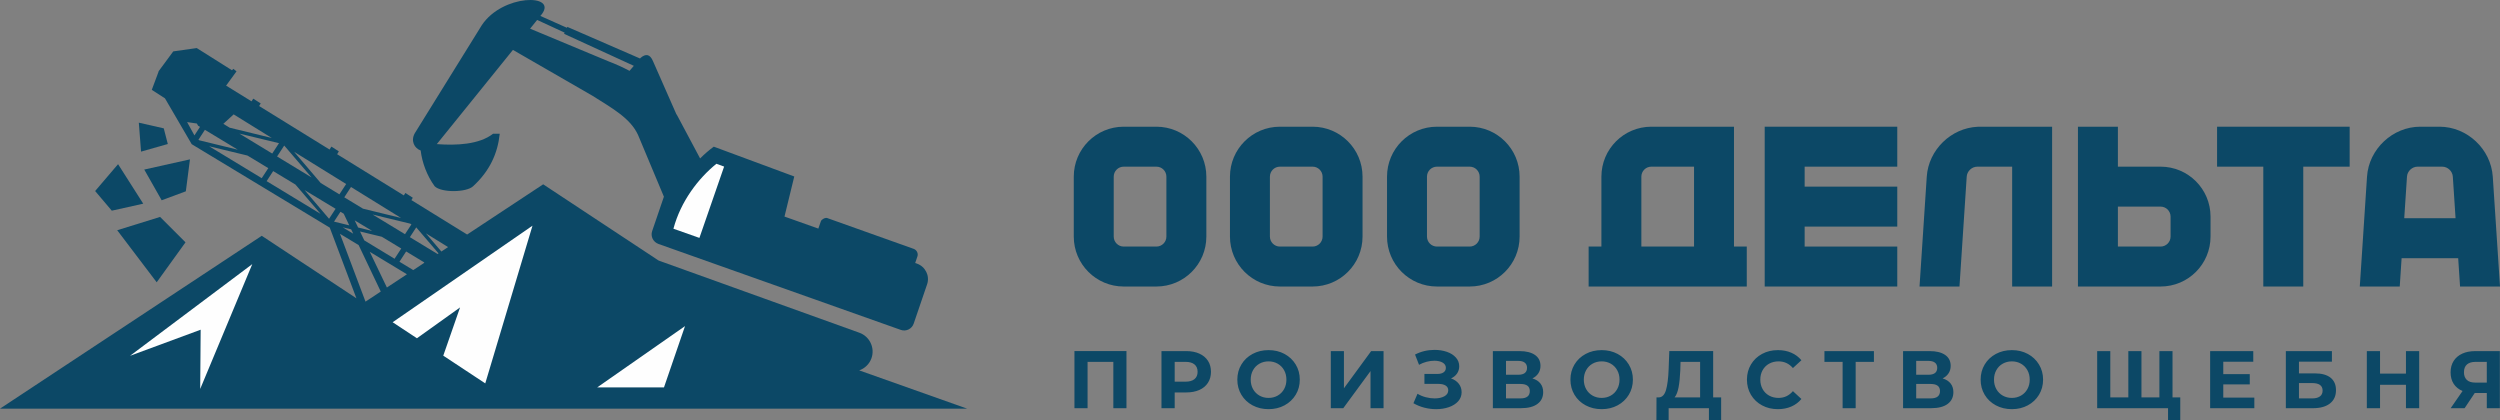 <svg width="500" height="84" viewBox="0 0 500 84" fill="none" xmlns="http://www.w3.org/2000/svg">
    <rect x="0" y="0" width="500" height="84" fill="#808080" stroke="none"/>
    <g clip-path="url(#clip0_48_2)">
        <path fill-rule="evenodd" clip-rule="evenodd" d="M330.268 25.341H338.807H346.797V33.332V49.313H349.353V57.304H346.797H338.807H328.271H320.281H317.725V49.313H320.281V35.33C320.281 29.814 324.751 25.341 330.268 25.341ZM338.807 33.332H330.268C329.166 33.332 328.271 34.227 328.271 35.33V49.313H338.807V33.332Z" fill="#0C4866"/>
        <path fill-rule="evenodd" clip-rule="evenodd" d="M360.929 37.327H379.455V45.318H360.929V49.313H379.455V57.304H360.929H352.939V49.313V45.318V37.327V33.332V25.341H360.929H379.455V33.332H360.929V37.327Z" fill="#0C4866"/>
        <path fill-rule="evenodd" clip-rule="evenodd" d="M423.58 33.332H432.119C437.634 33.332 442.106 37.804 442.106 43.32V47.316C442.106 52.832 437.634 57.304 432.119 57.304H423.58H415.59V49.313V41.323V33.332V25.341H423.58V33.332ZM434.116 47.316V43.32C434.116 42.216 433.221 41.323 432.119 41.323H423.58V49.313H432.119C433.221 49.313 434.116 48.418 434.116 47.316Z" fill="#0C4866"/>
        <path fill-rule="evenodd" clip-rule="evenodd" d="M443.415 25.341H452.662H460.652H469.931V33.332H460.652V57.304H452.662V33.332H443.415V25.341Z" fill="#0C4866"/>
        <path fill-rule="evenodd" clip-rule="evenodd" d="M480.848 43.644H491.112L490.565 35.33C490.493 34.227 489.539 33.332 488.436 33.332H487.903H484.065H483.524C482.421 33.332 481.467 34.227 481.396 35.33L480.848 43.644ZM498.555 35.33L500 57.304H492.01L491.637 51.635H480.322L479.949 57.304H471.959L473.404 35.33C473.766 29.814 478.532 25.341 484.049 25.341H487.902C493.432 25.341 498.191 29.815 498.553 35.33H498.555Z" fill="#0C4866"/>
        <path fill-rule="evenodd" clip-rule="evenodd" d="M224.741 25.341H231.282C236.798 25.341 241.27 29.814 241.27 35.33V47.316C241.27 52.832 236.798 57.304 231.282 57.304H224.741C219.226 57.304 214.754 52.832 214.754 47.316V35.33C214.754 29.814 219.226 25.341 224.741 25.341ZM233.28 47.316V35.33C233.28 34.227 232.385 33.332 231.282 33.332H224.741C223.637 33.332 222.744 34.227 222.744 35.33V47.316C222.744 48.418 223.639 49.313 224.741 49.313H231.282C232.386 49.313 233.28 48.418 233.28 47.316Z" fill="#0C4866"/>
        <path d="M225.293 70.219V81.635H222.667V72.371H217.514V81.635H214.888V70.219H225.291H225.293ZM237.237 70.219C238.248 70.219 239.126 70.386 239.871 70.725C240.616 71.061 241.188 71.54 241.592 72.161C241.994 72.78 242.195 73.514 242.195 74.362C242.195 75.2 241.994 75.931 241.592 76.556C241.19 77.182 240.616 77.661 239.871 77.991C239.126 78.323 238.248 78.489 237.237 78.489H234.938V81.637H232.295V70.22H237.237V70.219ZM237.09 76.335C237.884 76.335 238.487 76.164 238.901 75.821C239.314 75.478 239.52 74.991 239.52 74.361C239.52 73.719 239.312 73.227 238.901 72.885C238.487 72.542 237.884 72.371 237.09 72.371H234.938V76.335H237.09ZM253.713 81.832C252.527 81.832 251.46 81.576 250.507 81.066C249.556 80.555 248.811 79.85 248.274 78.953C247.736 78.056 247.466 77.046 247.466 75.928C247.466 74.808 247.736 73.799 248.274 72.903C248.811 72.006 249.556 71.302 250.507 70.79C251.458 70.279 252.527 70.024 253.713 70.024C254.898 70.024 255.962 70.279 256.908 70.79C257.854 71.301 258.599 72.006 259.142 72.903C259.686 73.799 259.957 74.809 259.957 75.928C259.957 77.048 259.686 78.056 259.142 78.953C258.598 79.85 257.853 80.553 256.908 81.066C255.962 81.576 254.896 81.832 253.713 81.832ZM253.713 79.582C254.386 79.582 254.995 79.427 255.539 79.117C256.083 78.808 256.509 78.375 256.819 77.82C257.128 77.266 257.283 76.635 257.283 75.928C257.283 75.221 257.128 74.591 256.819 74.035C256.509 73.48 256.082 73.049 255.539 72.738C254.995 72.429 254.387 72.274 253.713 72.274C253.038 72.274 252.43 72.429 251.886 72.738C251.342 73.048 250.916 73.48 250.606 74.035C250.297 74.589 250.142 75.221 250.142 75.928C250.142 76.635 250.297 77.265 250.606 77.82C250.916 78.375 251.343 78.806 251.886 79.117C252.43 79.427 253.038 79.582 253.713 79.582ZM266.16 70.22H268.786V77.657L274.233 70.22H276.712V81.637H274.104V74.216L268.657 81.637H266.162V70.22H266.16ZM290.203 75.684C290.867 75.912 291.386 76.268 291.761 76.753C292.135 77.236 292.324 77.799 292.324 78.441C292.324 79.136 292.096 79.74 291.639 80.252C291.183 80.762 290.566 81.155 289.789 81.426C289.012 81.697 288.161 81.835 287.236 81.835C286.453 81.835 285.672 81.737 284.895 81.541C284.118 81.345 283.381 81.046 282.686 80.644L283.501 78.752C284 79.057 284.552 79.287 285.155 79.445C285.758 79.602 286.349 79.681 286.925 79.681C287.708 79.681 288.357 79.539 288.874 79.256C289.391 78.974 289.648 78.576 289.648 78.066C289.648 77.641 289.471 77.321 289.118 77.104C288.766 76.887 288.284 76.778 287.675 76.778H284.886V74.788H287.478C288.011 74.788 288.428 74.68 288.726 74.463C289.024 74.246 289.174 73.946 289.174 73.566C289.174 73.121 288.959 72.773 288.53 72.523C288.101 72.272 287.549 72.148 286.874 72.148C286.374 72.148 285.857 72.216 285.325 72.352C284.792 72.488 284.286 72.692 283.807 72.963L283.008 70.908C284.214 70.289 285.519 69.978 286.922 69.978C287.813 69.978 288.633 70.109 289.383 70.369C290.133 70.63 290.731 71.01 291.177 71.511C291.622 72.011 291.845 72.593 291.845 73.257C291.845 73.801 291.698 74.284 291.405 74.709C291.111 75.133 290.709 75.459 290.199 75.687L290.203 75.684ZM306.483 75.684C307.179 75.891 307.712 76.228 308.082 76.695C308.452 77.163 308.635 77.739 308.635 78.425C308.635 79.436 308.253 80.225 307.485 80.79C306.719 81.354 305.623 81.637 304.199 81.637H298.573V70.22H303.889C305.216 70.22 306.249 70.476 306.987 70.986C307.726 71.497 308.096 72.226 308.096 73.172C308.096 73.739 307.954 74.235 307.672 74.664C307.389 75.093 306.992 75.433 306.482 75.684H306.483ZM301.199 74.95H303.661C304.237 74.95 304.672 74.833 304.966 74.599C305.26 74.366 305.406 74.019 305.406 73.563C305.406 73.118 305.256 72.775 304.958 72.536C304.658 72.296 304.227 72.177 303.661 72.177H301.199V74.95ZM304.101 79.679C305.341 79.679 305.96 79.189 305.96 78.211C305.96 77.265 305.339 76.793 304.101 76.793H301.199V79.679H304.101ZM320.333 81.832C319.148 81.832 318.08 81.576 317.128 81.066C316.177 80.555 315.432 79.85 314.894 78.953C314.357 78.056 314.087 77.046 314.087 75.928C314.087 74.808 314.357 73.799 314.894 72.903C315.432 72.006 316.177 71.302 317.128 70.79C318.079 70.279 319.148 70.024 320.333 70.024C321.519 70.024 322.584 70.279 323.529 70.79C324.475 71.301 325.22 72.006 325.762 72.903C326.306 73.799 326.578 74.809 326.578 75.928C326.578 77.048 326.306 78.056 325.762 78.953C325.218 79.85 324.475 80.553 323.529 81.066C322.583 81.576 321.517 81.832 320.333 81.832ZM320.333 79.582C321.008 79.582 321.616 79.427 322.16 79.117C322.704 78.808 323.13 78.375 323.439 77.82C323.749 77.266 323.904 76.635 323.904 75.928C323.904 75.221 323.749 74.591 323.439 74.035C323.13 73.48 322.702 73.049 322.16 72.738C321.616 72.429 321.008 72.274 320.333 72.274C319.658 72.274 319.05 72.429 318.506 72.738C317.962 73.048 317.536 73.48 317.227 74.035C316.917 74.589 316.763 75.221 316.763 75.928C316.763 76.635 316.917 77.265 317.227 77.82C317.536 78.375 317.964 78.806 318.506 79.117C319.05 79.427 319.658 79.582 320.333 79.582ZM344.23 79.483V84.001H341.784V81.637H333.728V84.001H331.283L331.299 79.483H331.755C332.439 79.46 332.924 78.961 333.207 77.983C333.489 77.005 333.663 75.607 333.728 73.791L333.859 70.219H342.633V79.483H344.231H344.23ZM336.059 74.035C336.005 75.395 335.89 76.534 335.716 77.452C335.542 78.371 335.276 79.047 334.917 79.483H340.021V72.373H336.107L336.058 74.035H336.059ZM355.568 81.832C354.405 81.832 353.354 81.579 352.413 81.074C351.471 80.568 350.733 79.867 350.195 78.969C349.657 78.072 349.388 77.058 349.388 75.928C349.388 74.796 349.657 73.783 350.195 72.887C350.733 71.99 351.473 71.288 352.413 70.782C353.352 70.276 354.41 70.024 355.584 70.024C356.574 70.024 357.467 70.198 358.266 70.546C359.066 70.894 359.737 71.393 360.28 72.046L358.584 73.611C357.812 72.719 356.854 72.274 355.714 72.274C355.007 72.274 354.377 72.429 353.821 72.738C353.266 73.048 352.834 73.48 352.524 74.035C352.215 74.589 352.06 75.221 352.06 75.928C352.06 76.635 352.215 77.265 352.524 77.82C352.834 78.375 353.266 78.806 353.821 79.117C354.377 79.427 355.007 79.582 355.714 79.582C356.856 79.582 357.812 79.13 358.584 78.229L360.28 79.794C359.736 80.458 359.062 80.963 358.257 81.311C357.453 81.659 356.554 81.833 355.565 81.833L355.568 81.832ZM374.785 72.373H371.133V81.637H368.523V72.373H364.887V70.22H374.785V72.373ZM388.522 75.684C389.218 75.891 389.751 76.228 390.121 76.695C390.491 77.163 390.676 77.739 390.676 78.425C390.676 79.436 390.293 80.225 389.526 80.79C388.76 81.354 387.664 81.637 386.239 81.637H380.613V70.22H385.93C387.255 70.22 388.289 70.476 389.028 70.986C389.767 71.497 390.137 72.226 390.137 73.172C390.137 73.739 389.995 74.235 389.712 74.664C389.43 75.093 389.033 75.433 388.522 75.684ZM383.238 74.95H385.7C386.276 74.95 386.711 74.833 387.005 74.599C387.298 74.366 387.445 74.019 387.445 73.563C387.445 73.118 387.295 72.775 386.997 72.536C386.697 72.296 386.266 72.177 385.7 72.177H383.238V74.95ZM386.14 79.679C387.38 79.679 387.999 79.189 387.999 78.211C387.999 77.265 387.378 76.793 386.14 76.793H383.238V79.679H386.14ZM402.372 81.832C401.187 81.832 400.119 81.576 399.168 81.066C398.218 80.555 397.472 79.85 396.935 78.953C396.397 78.056 396.128 77.046 396.128 75.928C396.128 74.808 396.397 73.799 396.935 72.903C397.472 72.006 398.218 71.302 399.168 70.79C400.119 70.279 401.188 70.024 402.372 70.024C403.557 70.024 404.623 70.279 405.568 70.79C406.514 71.301 407.259 72.006 407.801 72.903C408.345 73.799 408.617 74.809 408.617 75.928C408.617 77.048 408.345 78.056 407.801 78.953C407.257 79.85 406.512 80.553 405.568 81.066C404.622 81.576 403.556 81.832 402.372 81.832ZM402.372 79.582C403.047 79.582 403.655 79.427 404.199 79.117C404.743 78.808 405.169 78.375 405.478 77.82C405.788 77.266 405.943 76.635 405.943 75.928C405.943 75.221 405.788 74.591 405.478 74.035C405.169 73.48 404.741 73.049 404.199 72.738C403.655 72.429 403.047 72.274 402.372 72.274C401.699 72.274 401.089 72.429 400.545 72.738C400.001 73.048 399.575 73.48 399.266 74.035C398.956 74.589 398.801 75.221 398.801 75.928C398.801 76.635 398.956 77.265 399.266 77.82C399.575 78.375 400.003 78.806 400.545 79.117C401.089 79.427 401.697 79.582 402.372 79.582ZM434.504 70.22V81.637H419.435V70.22H422.061V79.484H425.665V70.22H428.292V79.484H431.88V70.22H434.506H434.504ZM436.053 79.484V84.003H433.608V81.638H431.83V79.486H436.053V79.484ZM450.867 79.518V81.638H442.028V70.222H450.655V72.343H444.654V74.822H449.954V76.877H444.654V79.519H450.867V79.518ZM457.167 70.222H466.381V72.327H459.793V74.675H462.957C464.337 74.675 465.39 74.964 466.113 75.54C466.836 76.116 467.198 76.949 467.198 78.036C467.198 79.178 466.796 80.064 465.992 80.694C465.188 81.324 464.052 81.64 462.584 81.64H457.169V70.224L457.167 70.222ZM462.434 79.681C463.109 79.681 463.624 79.547 463.983 79.282C464.342 79.015 464.521 78.627 464.521 78.115C464.521 77.115 463.825 76.615 462.434 76.615H459.792V79.682H462.434V79.681ZM483.835 70.222V81.638H481.193V76.957H476.008V81.638H473.366V70.222H476.008V74.723H481.193V70.222H483.835ZM499.968 70.222V81.638H497.359V78.605H494.946L492.923 81.638H490.134L492.514 78.197C491.742 77.881 491.15 77.405 490.737 76.77C490.324 76.134 490.118 75.371 490.118 74.479C490.118 73.598 490.319 72.84 490.721 72.204C491.123 71.567 491.694 71.079 492.433 70.736C493.171 70.393 494.043 70.222 495.043 70.222H499.968ZM495.108 72.374C494.358 72.374 493.784 72.548 493.387 72.896C492.99 73.244 492.792 73.761 492.792 74.445C492.792 75.109 492.982 75.62 493.363 75.979C493.743 76.338 494.303 76.517 495.043 76.517H497.358V72.374H495.108Z" fill="#0C4866"/>
        <path fill-rule="evenodd" clip-rule="evenodd" d="M255.98 25.341H262.521C268.036 25.341 272.508 29.814 272.508 35.33V47.316C272.508 52.832 268.036 57.304 262.521 57.304H255.98C250.464 57.304 245.992 52.832 245.992 47.316V35.33C245.992 29.814 250.464 25.341 255.98 25.341ZM264.518 47.316V35.33C264.518 34.227 263.623 33.332 262.521 33.332H255.98C254.876 33.332 253.982 34.227 253.982 35.33V47.316C253.982 48.418 254.877 49.313 255.98 49.313H262.521C263.625 49.313 264.518 48.418 264.518 47.316Z" fill="#0C4866"/>
        <path fill-rule="evenodd" clip-rule="evenodd" d="M287.392 25.341H293.934C299.449 25.341 303.921 29.814 303.921 35.33V47.316C303.921 52.832 299.451 57.304 293.934 57.304H287.392C281.877 57.304 277.405 52.832 277.405 47.316V35.33C277.405 29.814 281.875 25.341 287.392 25.341ZM295.931 47.316V35.33C295.931 34.227 295.036 33.332 293.934 33.332H287.392C286.29 33.332 285.395 34.227 285.395 35.33V47.316C285.395 48.418 286.29 49.313 287.392 49.313H293.934C295.036 49.313 295.931 48.418 295.931 47.316Z" fill="#0C4866"/>
        <path fill-rule="evenodd" clip-rule="evenodd" d="M395.545 25.341H395.995H402.431H410.421V33.332V57.304H402.431V33.332H396.009H395.545H395.47C394.368 33.332 393.414 34.227 393.342 35.33L391.896 57.304H383.906L385.352 35.33C385.705 29.964 390.223 25.587 395.547 25.352V25.341H395.545Z" fill="#0C4866"/>
        <path fill-rule="evenodd" clip-rule="evenodd" d="M52.353 47.161L71.284 59.662L65.952 45.525L38.342 28.837L32.995 19.669L30.356 17.968L31.719 14.322L31.684 14.3L34.65 10.28L39.35 9.612L46.394 14.052L46.668 13.768L47.303 14.268L45.221 17.125L50.309 20.269L50.652 19.728L52.139 20.685L51.828 21.207L65.909 29.906L66.282 29.319L67.768 30.276L67.428 30.844L80.766 39.084L81.077 38.594L82.562 39.551L82.281 40.021L93.427 46.906L108.636 36.863L131.726 52.109L171.881 66.549C173.949 67.293 175.032 69.593 174.289 71.66C173.866 72.834 172.942 73.691 171.843 74.075L193.424 81.729C128.95 81.729 64.475 81.729 0 81.729L52.353 47.159V47.161ZM46.729 22.876L44.667 24.768L45.939 25.541L54.356 27.596L46.729 22.876ZM58.819 30.358L64.14 36.598L67.879 38.87L69.232 36.802L58.819 30.358ZM70.198 37.399L68.856 39.462L72.597 41.734L80.206 43.592L70.199 37.399H70.198ZM85.172 46.666L88.274 50.304L89.617 49.417L85.171 46.666H85.172ZM56.831 29.128L56.895 29.166L62.315 35.489L55.417 31.299L56.831 29.126V29.128ZM82.039 44.728L82.283 44.878L80.999 46.839L74.528 42.909L82.039 44.728ZM84.759 52.426L81.228 50.293L79.893 52.347L82.65 54.019L84.869 52.554L84.759 52.426ZM80.254 49.703L76.367 47.354L72.005 46.298L72.86 48.078L78.913 51.751L80.254 49.703ZM74.435 46.186L70.938 44.072L71.622 45.5L74.435 46.186ZM68.749 42.749L68.09 42.352L66.806 44.325L69.851 45.069L68.749 42.751V42.749ZM67.115 41.761L60.917 38.015L65.812 43.756L67.115 41.761ZM59.082 36.906L54.634 34.218L53.326 36.228L64.109 42.77L59.082 36.904V36.906ZM53.659 33.629L49.487 31.108L41.826 29.254L52.345 35.636L53.658 33.63L53.659 33.629ZM47.555 29.938L40.98 25.963L39.687 27.953L39.864 28.062L47.555 29.938ZM40.004 25.375L39.627 25.148L39.367 24.703L37.422 24.419L38.886 27.082L40.001 25.376L40.004 25.375ZM55.799 28.636L47.874 26.718L54.443 30.709L55.799 28.636ZM81.977 47.435L87.522 50.804L87.709 50.679L83.248 45.476L81.975 47.434L81.977 47.435ZM81.386 54.856L73.953 50.363L77.379 57.504L81.386 54.856ZM71.731 49.02L67.993 46.76L73.1 60.328L76.152 58.312L71.731 49.02ZM68.541 45.463L70.646 46.74L70.233 45.873L68.541 45.463Z" fill="#0C4866"/>
        <path fill-rule="evenodd" clip-rule="evenodd" d="M40.041 77.788L50.454 52.824L26.006 71.16L40.132 65.941L40.041 77.788Z" fill="#FEFEFE"/>
        <path fill-rule="evenodd" clip-rule="evenodd" d="M106.499 45.135L78.529 64.446L83.385 67.653L92.012 61.484L88.654 71.132L97.052 76.678L106.499 45.135Z" fill="#FEFEFE"/>
        <path fill-rule="evenodd" clip-rule="evenodd" d="M132.796 77.479H119.441L137.003 65.22L132.796 77.479Z" fill="#FEFEFE"/>
        <path fill-rule="evenodd" clip-rule="evenodd" d="M165.455 43.614L182.727 49.768C183.352 49.99 183.694 50.673 183.48 51.3L183.038 52.597L183.392 52.723C185.08 53.323 186.001 55.163 185.423 56.857L182.738 64.724C182.379 65.777 181.221 66.356 180.173 65.984L131.69 48.788C130.642 48.417 130.071 47.274 130.43 46.223L132.78 39.338L127.608 26.988C126.084 23.65 122.485 21.678 118.498 19.154L102.587 9.98L87.361 28.823C91.233 29.115 95.817 28.931 98.628 26.741L99.945 26.744C99.554 30.624 97.969 34.182 94.614 37.254C93.268 38.516 88.245 38.564 86.935 37.254C85.397 35.157 84.415 32.494 84.135 30.096C82.878 29.656 82.104 28.183 82.955 26.654L92.901 10.616L93.922 8.97L96.364 5.031C100.516 -1.209 111.502 -1.286 108.367 2.826L108.075 3.186L113.381 5.556L113.466 5.376L128.01 11.7L128.128 11.562C129.151 10.702 129.996 10.805 130.596 12.226L135.239 22.766L135.237 22.764C135.322 22.902 135.406 23.04 135.489 23.181L140.022 31.689C140.888 30.824 141.799 30.029 142.756 29.333L158.853 35.296L156.898 43.314L163.668 45.717L164.178 44.246C164.314 43.856 165.067 43.47 165.456 43.609L165.455 43.614ZM126.762 13.164L112.816 6.764L112.928 6.528L107.43 3.989L106.02 5.735L121.662 12.253C123.125 12.813 124.546 13.443 125.905 14.171L126.764 13.165L126.762 13.164Z" fill="#0C4866"/>
        <path fill-rule="evenodd" clip-rule="evenodd" d="M28.209 30.324L33.56 28.8L32.753 25.67L27.764 24.534L28.209 30.324Z" fill="#0C4866"/>
        <path fill-rule="evenodd" clip-rule="evenodd" d="M28.849 33.911L32.335 40.054L37.167 38.262L37.992 31.874L28.849 33.911Z" fill="#0C4866"/>
        <path fill-rule="evenodd" clip-rule="evenodd" d="M23.613 32.833L19.027 38.205L22.358 42.136L28.645 40.736L23.613 32.833Z" fill="#0C4866"/>
        <path fill-rule="evenodd" clip-rule="evenodd" d="M31.338 56.457L37.1 48.466L32.02 43.383L23.442 46.046L31.338 56.457Z" fill="#0C4866"/>
        <path fill-rule="evenodd" clip-rule="evenodd" d="M144.822 33.316L143.281 32.754C139.666 35.682 136.161 40.236 134.685 45.744L139.883 47.581L144.822 33.318V33.316Z" fill="#FEFEFE"/>
    </g>
    <defs>
        <clipPath id="clip0_48_2">
            <rect width="500" height="84" fill="white"/>
        </clipPath>
    </defs>
</svg>

